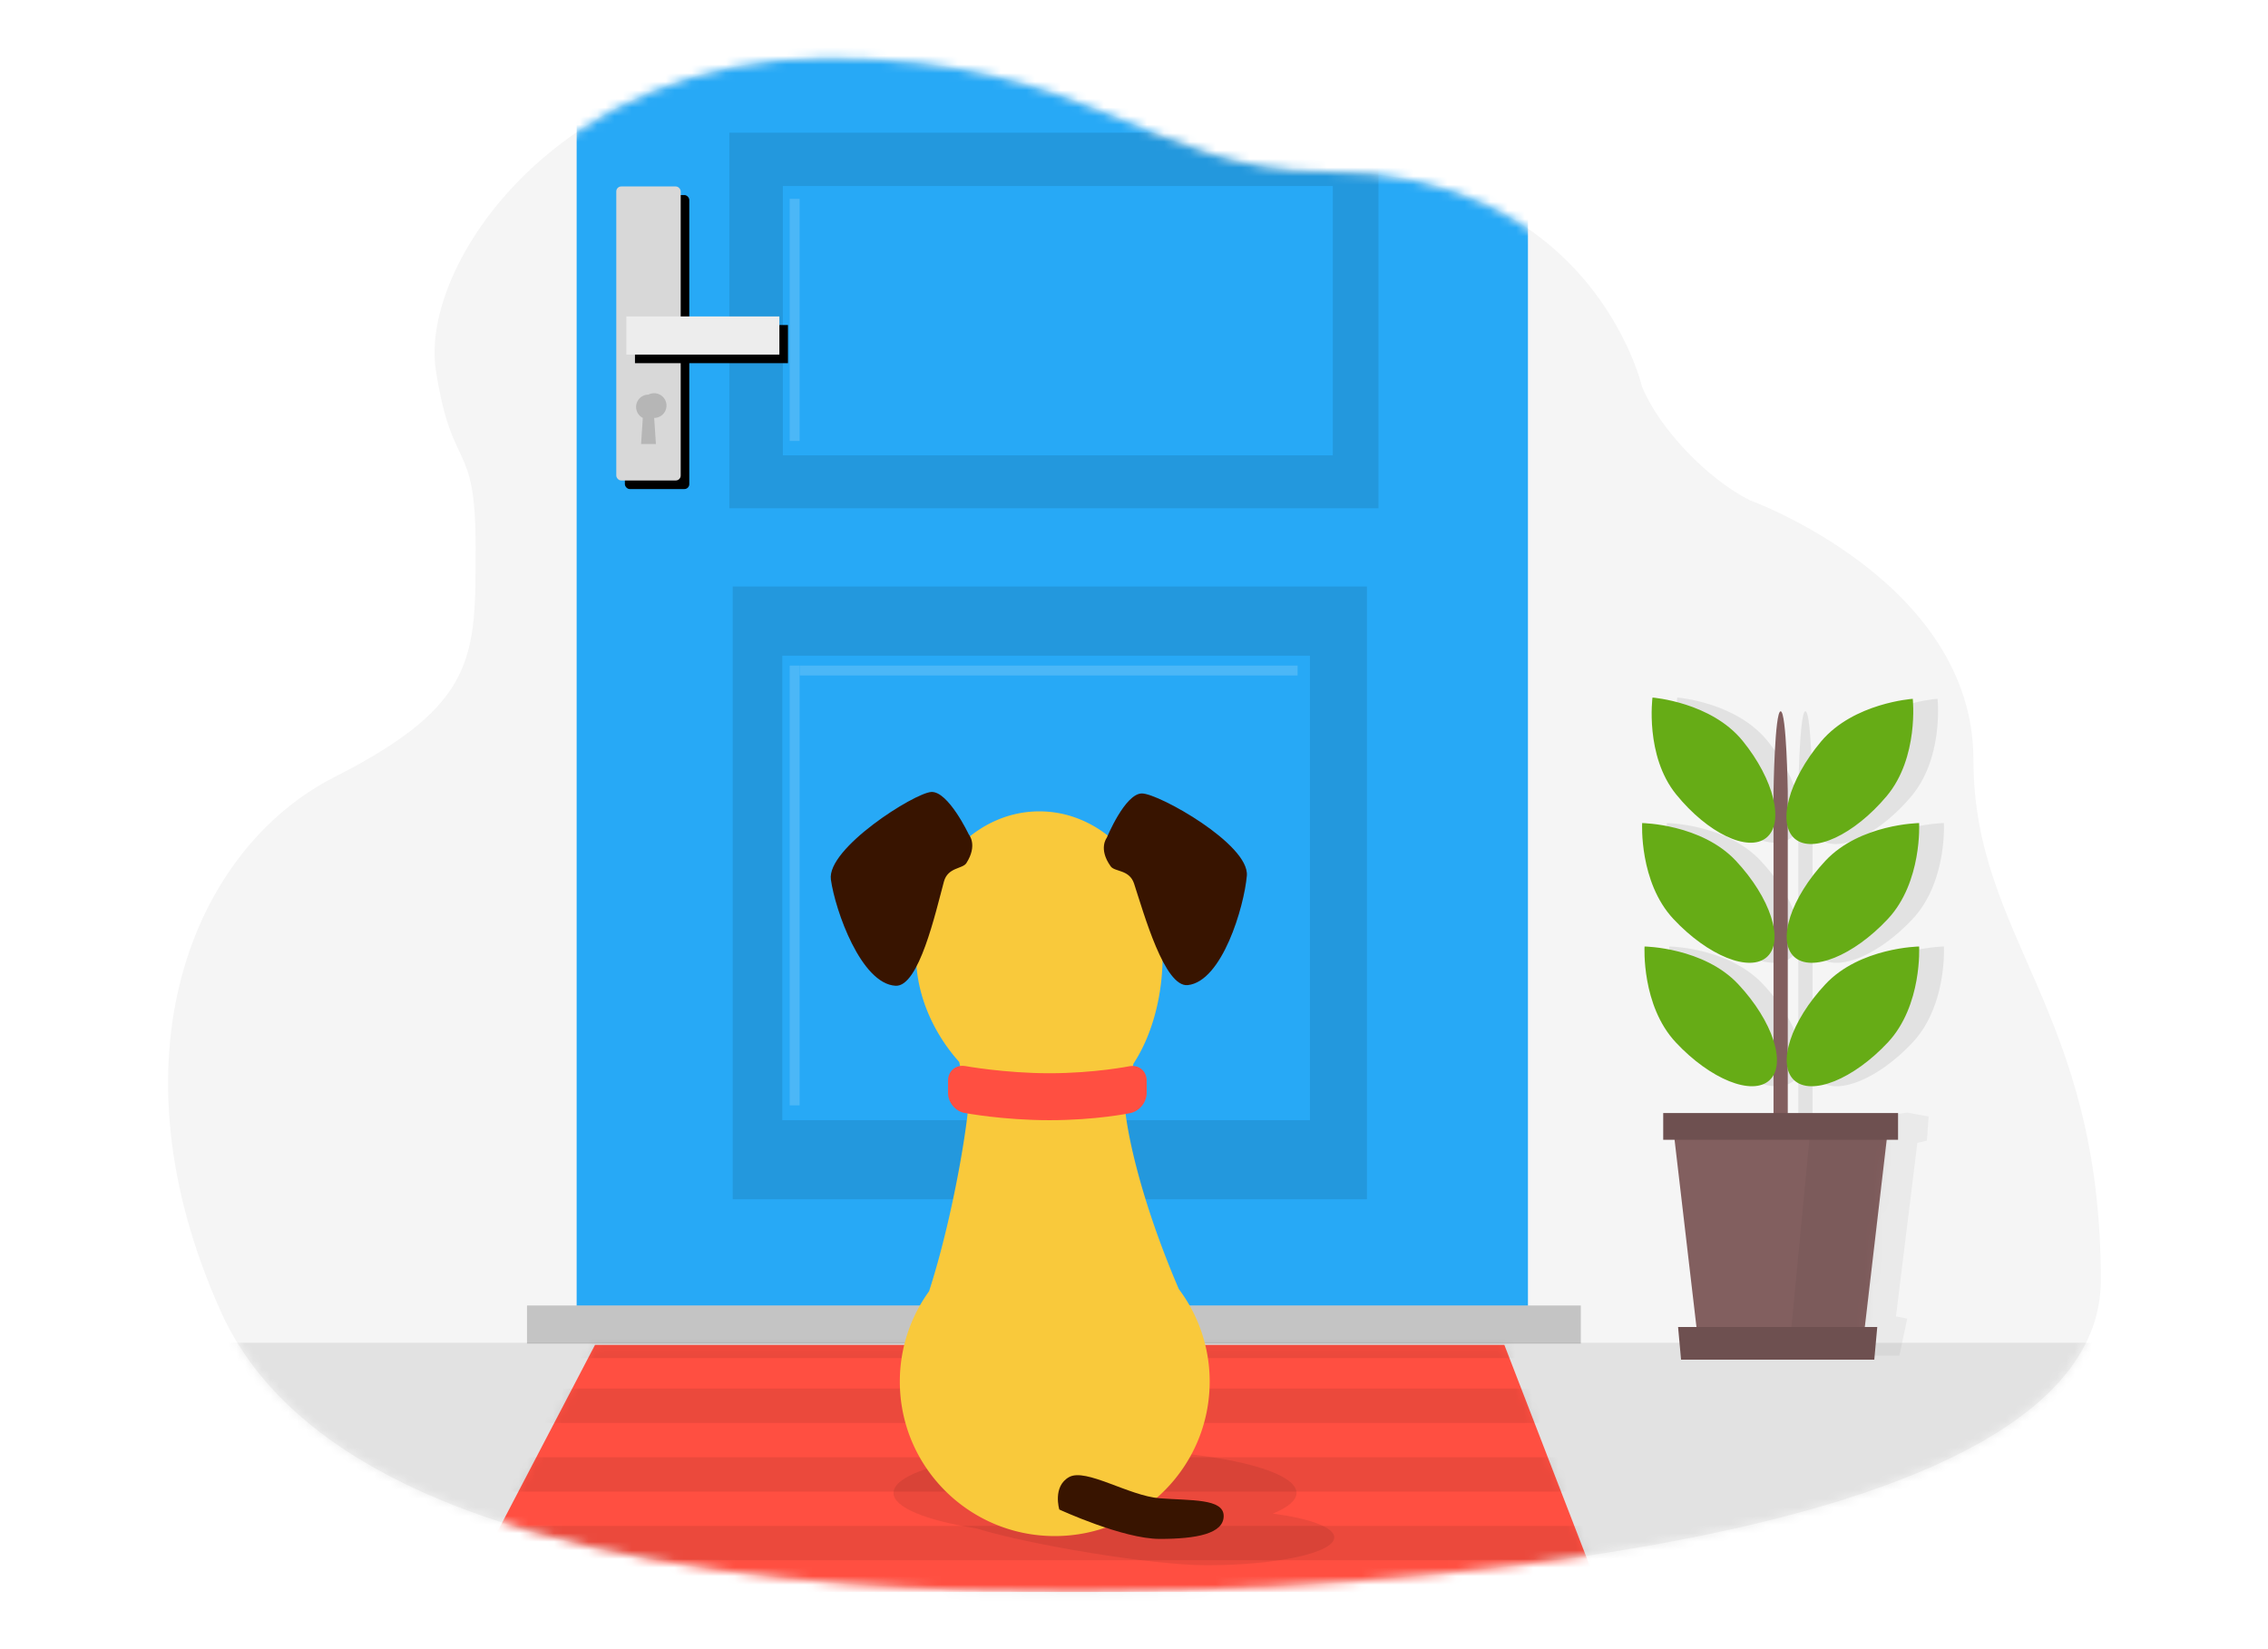 <svg height="192" viewBox="0 0 264 192" width="264" xmlns="http://www.w3.org/2000/svg" xmlns:xlink="http://www.w3.org/1999/xlink"><defs><path id="a" d="m135.28 13.989c31.101 0 36.851 25.023 36.851 25.023 2.05 4.992 7.71 10.794 12.544 13.223 0 0 26.037 9.416 26.037 30.203 0 20.788 14.83 29.063 14.83 60.589s-87.178 36.316-119.037 36.316-86.538-3.198-99.789-32.627c-13.25-29.43-3.375-53.818 13.25-62.267 16.627-8.45 16.395-14.033 16.395-26.808 0-12.776-2.732-8.252-4.63-20.559-1.897-12.307 14.396-36.304 45.584-36.304 31.19 0 37.368 13.21 57.964 13.21z"/><rect id="b" height="34.23" rx=".573" width="7.498" x="4.614" y="44.365"/><filter id="c" height="105.8%" width="126.7%" x="-6.7%" y="-1.5%"><feOffset dx="1" dy="1" in="SourceAlpha" result="shadowOffsetOuter1"/><feColorMatrix in="shadowOffsetOuter1" values="0 0 0 0 0 0 0 0 0 0 0 0 0 0 0 0 0 0 0.106 0"/></filter><path id="d" d="m5.788 59.498h17.81v4.441h-17.81z"/><filter id="e" height="145%" width="111.2%" x="-2.8%" y="-11.3%"><feOffset dx="1" dy="1" in="SourceAlpha" result="shadowOffsetOuter1"/><feColorMatrix in="shadowOffsetOuter1" values="0 0 0 0 0 0 0 0 0 0 0 0 0 0 0 0 0 0 0.11 0"/></filter><path id="f" d="m15.397.245-15.02 28.764h131.99l-11.115-28.764z"/><path id="g" d="m.058.17h25.26l-3.114 26.636h-19.032z"/><mask id="h" fill="#fff"><use fill="#fff" fill-rule="evenodd" xlink:href="#a"/></mask><mask id="i" fill="#fff"><use fill="#fff" fill-rule="evenodd" xlink:href="#f"/></mask><mask id="j" fill="#fff"><use fill="#fff" fill-rule="evenodd" xlink:href="#g"/></mask></defs><g fill="none" fill-rule="evenodd" transform="translate(19 6)"><use fill="#000" fill-opacity=".04" fill-rule="nonzero" xlink:href="#a"/><g mask="url(#h)"><path d="m-8.775 150.33h247.114v44.85h-247.114z" fill="#000" fill-opacity=".08" fill-rule="nonzero"/><path d="m48.123-28.657h110.734v174.647h-110.734z" fill="#27a9f6" fill-rule="nonzero"/><path d="m66.29 62.284h73.823v71.336h-73.823zm5.768 8.054v54.078h61.422v-54.078z" fill="#000" opacity=".105"/><path d="m72.923 71.489h1.153v51.2h-1.153zm59.12-.001v1.15h-57.935v-1.15z" fill="#fff" fill-opacity=".165"/><path d="m65.9 9.451h75.553v43.723h-75.553v-43.724zm6.222 6.204v31.355h64.018v-31.355z" fill="#000" opacity=".105"/><path d="m72.923 17.146h1.153v28.19h-1.153z" fill="#fff" fill-opacity=".165"/><g transform="translate(48.123 -28.657)"><use fill="#000" filter="url(#c)" xlink:href="#b"/><use fill="#d8d8d8" xlink:href="#b"/></g><g transform="translate(48.123 -28.657)"><use fill="#000" filter="url(#e)" xlink:href="#d"/><use fill="#ededed" xlink:href="#d"/></g><path d="m57.147 42.657.204 3.036h-1.73l.203-3.036a1.438 1.438 0 0 1 .662-2.717 1.438 1.438 0 1 1 .661 2.717z" fill="#000" fill-opacity=".159"/><path d="m159.975 161.88h5.325m-4.88 1.332h5.325m-4.88 1.332h5.325m-4.88 1.332h5.326m-4.435 1.332h5.325m-4.88 1.332h5.325m-4.879 1.333h5.325m-4.88 1.332h5.325m-4.435 1.332h5.325m-4.879 1.333h5.325m-5.342 1.366h4.596m-13.329-24.109h5.325m-4.88 1.333h5.325m-4.88 1.332h5.325m-4.879 1.332h5.325m-4.59 1.361h5.325m-4.879 1.332h5.324m-4.88 1.333h5.325m-4.879 1.332h5.325" fill="#e8f0fe" fill-rule="nonzero"/><g fill-rule="nonzero" transform="translate(34.86 150.334)"><use fill="#ff4f41" xlink:href="#f"/><path d="m3.117-2.22h132.685v3.997h-132.685zm-2.226 7.549h132.685v3.997h-132.685zm0 7.993h132.685v3.997h-132.685zm0 7.993h132.685v3.997h-132.685z" fill="#000" fill-opacity=".08" mask="url(#i)"/></g><path d="m197.007 151.833h5.08l.917-4.314-1.31-.261 2.49-20.2 1.114-.262.196-2.81-2.49-.458s-5.109.735-5.109 1.192c0 .458-.888 27.113-.888 27.113z" fill="#000" fill-opacity=".043"/><path d="m191.983 104.097v12.127c.43-2.25 1.978-5.066 4.377-7.631 4.018-4.298 10.914-4.399 10.914-4.399s.38 6.868-3.638 11.166c-4.019 4.297-8.905 6.267-10.914 4.398-.362-.336-.605-.774-.739-1.29v5.807h-1.658v-5.107a2.413 2.413 0 0 1 -.462.59c-2.009 1.869-6.895-.1-10.914-4.398-4.018-4.298-3.638-11.166-3.638-11.166s6.896.1 10.914 4.399c2.03 2.171 3.451 4.522 4.1 6.557v-11.053c-.133.516-.377.954-.738 1.29-2.01 1.868-6.896-.1-10.914-4.399-4.019-4.297-3.638-11.165-3.638-11.165s6.896.1 10.914 4.398c2.399 2.566 3.946 5.382 4.376 7.632v-11.564c-.17.51-.447.932-.835 1.244-2.135 1.725-6.832-.532-10.492-5.04-3.66-4.507-2.761-11.283-2.761-11.283s6.833.532 10.492 5.04c1.884 2.32 3.126 4.784 3.596 6.864v-.979s.142-9.325.83-9.325c.687 0 .828 9.325.828 9.325v1.514c.438-2.181 1.79-4.842 3.882-7.328 3.787-4.502 10.668-4.962 10.668-4.962s.74 6.838-3.047 11.34c-3.787 4.501-8.564 6.723-10.668 4.962-.403-.337-.679-.796-.835-1.348v11.54c.43-2.25 1.978-5.066 4.377-7.632 4.018-4.298 10.914-4.398 10.914-4.398s.38 6.868-3.638 11.165c-4.019 4.298-8.905 6.267-10.914 4.399-.362-.336-.605-.774-.739-1.29z" fill="#000" fill-opacity=".08" fill-rule="nonzero"/><g transform="translate(175.582 124.105)"><use fill="#825f5f" fill-rule="nonzero" xlink:href="#g"/><path d="m16.343-.637-2.51 26.192h12.043l1.84-33.532z" fill="#000" fill-opacity=".046" mask="url(#j)"/></g><path d="m176.332 148.49h23.185l-.346 3.804h-22.493z" fill="#6e5050"/><g fill-rule="nonzero"><path d="m187.441 86.135s.142-9.325.83-9.325c.687 0 .829 9.325.829 9.325v38.14h-1.659z" fill="#825f5f"/><path d="m189.838 119.758c2.01 1.869 6.896-.1 10.914-4.398s3.638-11.166 3.638-11.166-6.896.1-10.914 4.399c-4.019 4.297-5.647 9.296-3.638 11.165zm-2.858 0c-2.01 1.869-6.896-.1-10.914-4.398-4.019-4.298-3.638-11.166-3.638-11.166s6.895.1 10.914 4.399c4.018 4.297 5.647 9.296 3.638 11.165zm2.954-28.098c2.105 1.762 6.88-.46 10.668-4.961 3.788-4.502 3.047-11.34 3.047-11.34s-6.88.46-10.668 4.962c-3.787 4.502-5.152 9.579-3.047 11.34zm-3.231 13.727c-2.01 1.868-6.895-.1-10.914-4.399-4.018-4.297-3.638-11.165-3.638-11.165s6.896.1 10.914 4.398c4.019 4.298 5.647 9.297 3.638 11.166zm-.096-13.854c-2.135 1.725-6.833-.532-10.493-5.04-3.66-4.507-2.76-11.283-2.76-11.283s6.832.532 10.492 5.04c3.66 4.507 4.896 9.559 2.76 11.283zm3.231 13.854c2.01 1.868 6.896-.1 10.914-4.399 4.018-4.297 3.638-11.165 3.638-11.165s-6.896.1-10.914 4.398c-4.019 4.298-5.647 9.297-3.638 11.166z" fill="#66ac16"/></g><path d="m174.602 123.583h27.337v3.113h-27.337z" fill="#6e5050"/><path d="m42.346 145.99h122.662v4.431h-122.662z" fill="#000" fill-opacity=".2" fill-rule="nonzero"/><path d="m94.661 171.942c-5.853-.93-9.657-2.435-9.657-4.133 0-2.823 10.502-5.11 23.456-5.11 12.955 0 23.456 2.287 23.456 5.11 0 .87-.998 1.69-2.759 2.407 4.29.568 7.155 1.596 7.155 2.77 0 1.79-6.66 3.241-14.875 3.241-6.356 0-20.637-2.38-26.776-4.285z" fill="#000" fill-opacity=".08"/><path d="m112.933 117.842c-.298 1.52-.63 2.903-.972 3.731-.343.83.748 9.662 6.254 22.501a17.874 17.874 0 0 1 3.593 10.774c0 9.933-8.074 17.985-18.033 17.985-9.96 0-18.033-8.052-18.033-17.985 0-3.927 1.262-7.56 3.404-10.518 3.138-9.727 4.89-21.996 4.575-22.757-.359-.87-.728-2.34-1.065-3.934-3.005-3.348-5.026-7.829-5.026-12.423 0-9.254 6.425-16.756 14.352-16.756 7.926 0 14.352 7.502 14.352 16.756 0 4.688-1.193 9.258-3.401 12.626z" fill="#f9c93b"/><path d="m91.355 119.804c0-1.107.892-1.858 1.97-1.696 0 0 4.618.842 9.84.842 5.223 0 9.332-.82 9.332-.82 1.09-.183 1.975.572 1.975 1.674v1.457c0 1.107-.885 2.164-1.98 2.343 0 0-3.88.812-9.327.812s-9.85-.837-9.85-.837c-1.083-.173-1.96-1.216-1.96-2.318z" fill="#ff4f41" fill-rule="nonzero"/><path d="m104.305 169.741s7.393 3.423 11.686 3.423 7.447-.606 7.447-2.668-3.851-1.779-7.447-2.062-8.606-3.558-10.551-2.466c-1.946 1.091-1.135 3.773-1.135 3.773zm5.523-78.198s2.126-5.182 4.102-5.167 12.524 5.935 12.205 9.577c-.32 3.641-2.878 12.305-6.87 12.736-2.71.293-5.103-8.301-6.256-11.814-.546-1.664-2.247-1.35-2.72-2.01-1.476-2.055-.461-3.322-.461-3.322zm-16.058-.393s-2.396-5.064-4.368-4.946c-1.973.118-12.195 6.58-11.685 10.2s3.519 12.139 7.529 12.361c2.72.151 4.66-8.556 5.627-12.124.458-1.69 2.172-1.465 2.611-2.15 1.365-2.129.286-3.341.286-3.341z" fill="#381400"/></g></g></svg>